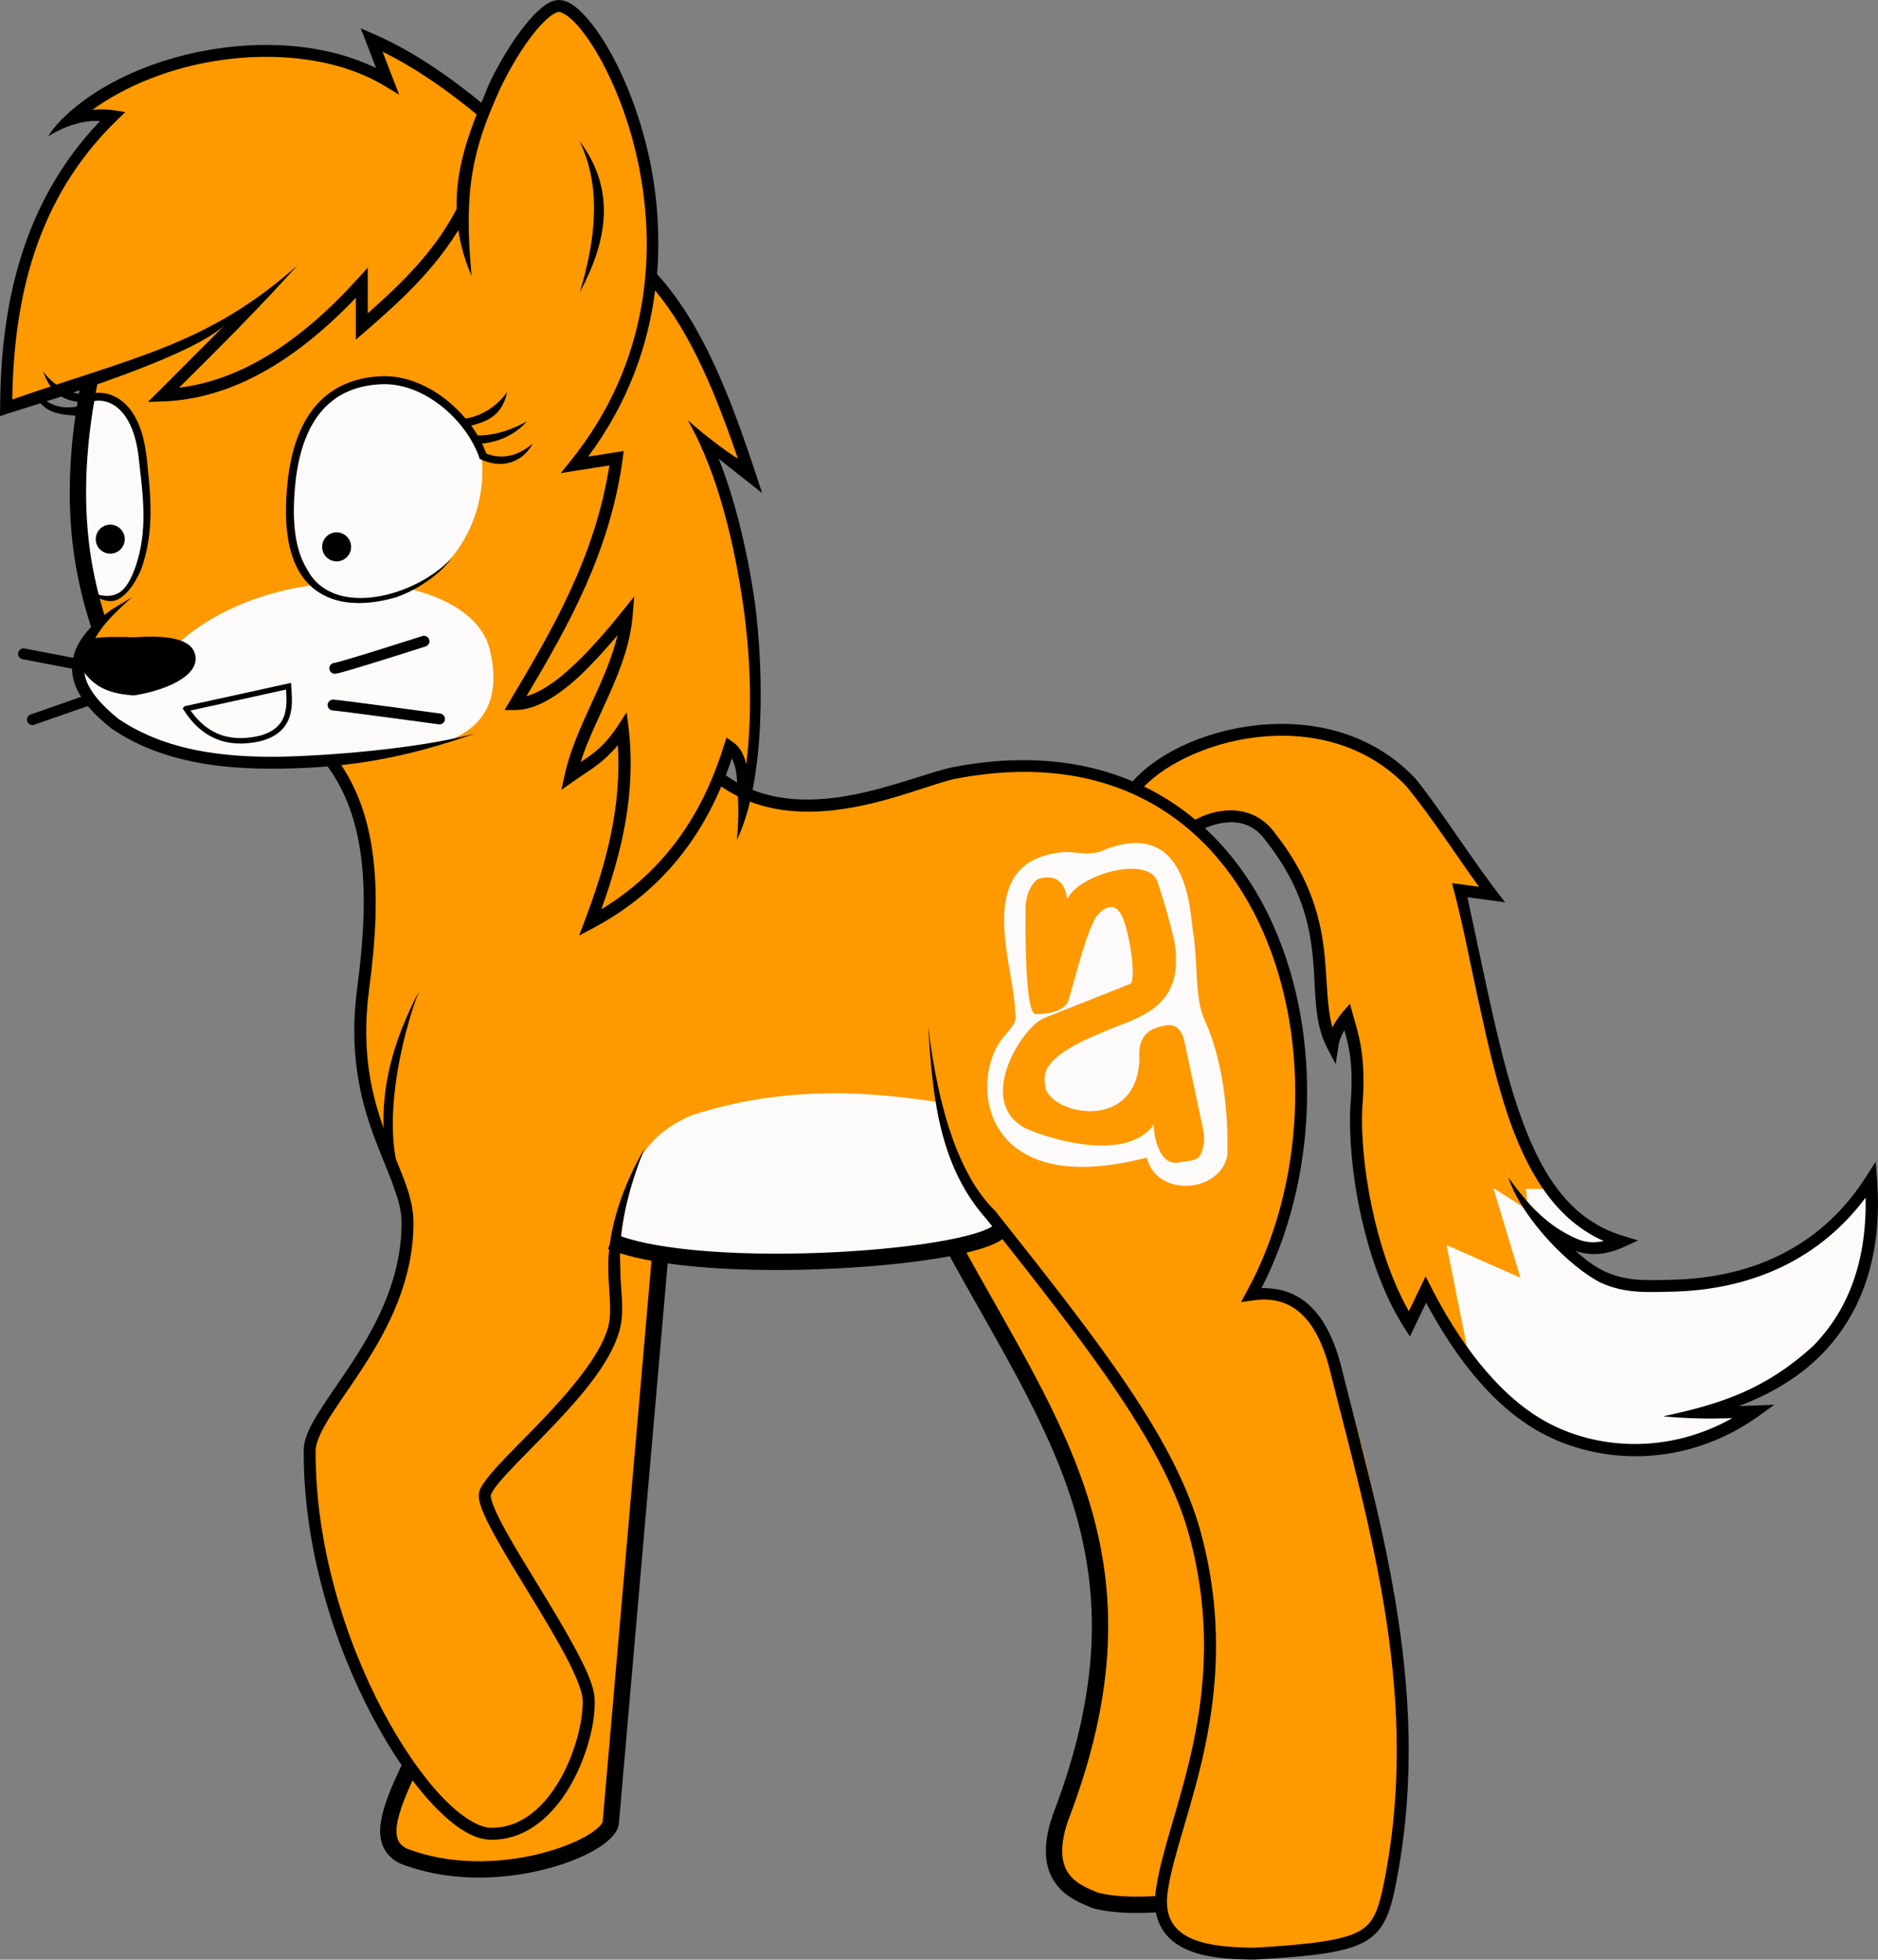 <svg version="1.1" xmlns="http://www.w3.org/2000/svg" xmlns:xlink="http://www.w3.org/1999/xlink" width="147.962" height="154.327" viewBox="0,0,147.962,154.327"><rect x="0" y="0" width="147.962" height="154.327" fill="#808080" stroke="none"/><defs><linearGradient x1="-767.153" y1="-1083.175" x2="-773.627" y2="-1125.032" gradientUnits="userSpaceOnUse" id="color-1"><stop offset="0" stop-color="#ff9900"/><stop offset="1" stop-color="#ffcc99"/></linearGradient></defs><g transform="translate(-166.299,-102.75)"><g data-paper-data="{&quot;isPaintingLayer&quot;:true}" fill-rule="nonzero" stroke-linejoin="miter" stroke-miterlimit="10" stroke-dasharray="" stroke-dashoffset="0" style="mix-blend-mode: normal"><g data-paper-data="{&quot;index&quot;:null}" stroke="none" stroke-width="0.857" stroke-linecap="butt"><path d="M192.57,162.726c-5.322,0.329 -26.083,-0.382 -18.534,-11.037c-1.715,-6.719 -1.173,-12.874 -0.731,-19.055l-6.663,2.292c0.833,-7.711 0.573,-15.464 8.329,-22.907l-3.229,0.104c15.069,-9.011 18.906,-4.969 24.885,-3.436l-1.041,-2.707l8.851,5.414c1.423,-3.775 3.333,-6.771 6.144,-8.33c7.871,8.827 6.99,14.763 7.08,21.657c3.634,4.3 5.589,9.717 7.602,15.098l-3.54,-2.083c3.622,8.712 4.563,17.423 3.748,26.134l-1.665,-2.083l-0.625,2.395c6.622,4.264 12.813,1.214 19.056,-0.938c4.548,-0.1 9.093,-0.248 13.64,1.562c9.639,-7.234 19.063,-6.49 28.113,8.227l-2.829,-0.07c2.614,18.405 8.189,26.448 12.824,27.559l-4.998,-0.104c9.18,8.749 21.553,0.215 24.678,-4.269c-0.647,6.22 -0.596,12.515 -12.286,17.595l3.019,0.416c-18.329,8.776 -23.3,-6.55 -25.822,-9.373l-1.25,1.876c-3.999,-7.295 -3.669,-15.634 -4.997,-23.532l-1.146,2.188c-1.228,-20.169 -7.202,-19.072 -10.724,-17.494c9.992,11.263 9.732,24.504 4.477,37.069c9.357,-3.742 14.84,38.609 9.267,49.77c-5.136,2.071 -10.274,2.958 -15.411,0.73l-1.56,-2.602c-2.828,-0.226 -5.816,0.027 -7.704,-3.02c0.169,-3.431 4.205,-12.699 3.101,-23.234c-0.851,-8.123 -5.866,-16.822 -11.223,-25.288c-7.81,1.091 -15.619,1.379 -23.429,0.313l-3.54,44.877c-3.41,2.564 -9.861,6.698 -17.597,1.251l1.562,-5.936c-4.951,-7.736 -6.639,-16.621 -8.017,-25.613c3.021,-5.306 7.656,-9.166 8.12,-16.764c-1.311,-4.901 -2.847,-9.576 -3.851,-14.786c0.611,-7.396 1.921,-14.848 -2.083,-21.866z" fill="#ff9900"/><path d="M189.083,141.538c0.186,-5.534 2.927,-8.311 6.559,-8.851c3.545,-0.527 8.412,2.853 8.642,6.403c0.397,6.113 -4.374,11.809 -10.725,10.62c-4.324,-0.809 -4.617,-3.982 -4.476,-8.172z" fill="#fcfbfa"/><path d="M172.675,155.936l7.133,-2.031c7.681,-7.598 23.578,-6.465 25.094,0.052c2.279,9.803 -10.325,7.602 -15.046,8.799c-8.291,0.665 -14.57,-0.976 -17.181,-6.82z" fill="#fcfbfa"/><path d="M214.8,200.577c0.797,-3.783 0.928,-7.815 5.986,-9.997c8.085,-2.614 15.066,-1.662 19.419,-1.042c0.687,3.702 2.713,7.072 5.05,10.361c-10.816,2.801 -20.738,2.14 -30.455,0.678z" fill="#fcfbfa"/><path d="M282.036,209.632l-1.767,-8.835l5.816,2.577l-2.134,-7.067l2.742,1.748l-0.166,-1.675h1.768l5.348,4.362l-4.318,-0.31c7.053,7.808 20.604,1.216 24.445,-4.124c0.454,9.797 -5.299,14.205 -12.223,17.595l2.726,0.221c-13.265,6.058 -18.4,-0.56 -22.238,-4.491z" fill="#fcfbfa"/><path d="M173.094,134.028c1.69,-0.235 4.352,1.203 4.724,5.908c0.149,6.389 -0.695,10.956 -4.334,9.619c-0.971,-5.176 -1.139,-10.352 -0.39,-15.527z" fill="#fcfbfa"/></g><g data-paper-data="{&quot;index&quot;:null}"><path d="M201.573,134.329c1.482,1.206 2.619,2.81 3.122,4.382l-0.597,0.186c-0.456,-1.427 -1.523,-2.946 -2.914,-4.079c-1.391,-1.133 -3.091,-1.875 -4.804,-1.81c-1.537,0.058 -3.132,0.494 -4.402,1.751c-1.271,1.257 -2.247,3.363 -2.475,6.828c-0.211,2.891 0.232,4.797 0.998,6.006c2.034,3.904 8.572,2.166 11.417,-0.926c-1.218,1.674 -3.412,2.837 -4.58,3.166c-1.169,0.329 -2.554,0.535 -3.884,0.322c-1.331,-0.212 -2.619,-0.865 -3.483,-2.23c-0.864,-1.366 -1.302,-3.404 -1.085,-6.379c0.234,-3.566 1.246,-5.839 2.651,-7.229c1.405,-1.39 3.171,-1.874 4.812,-1.937c1.907,-0.072 3.744,0.741 5.224,1.949z" fill="#000000" stroke="none" stroke-width="0.857" stroke-linecap="butt"/><path d="M193.962,145.817c0,0.63 -0.512,1.141 -1.142,1.141c-0.629,0 -1.14,-0.511 -1.14,-1.141c0,-0.63 0.511,-1.142 1.14,-1.142c0.621,0 1.126,0.495 1.142,1.114" fill="#000000" stroke="none" stroke-width="0.857" stroke-linecap="butt"/><path d="M176.126,145.209c0,0.631 -0.51,1.142 -1.139,1.142c-0.631,0 -1.142,-0.511 -1.142,-1.142c0,-0.629 0.511,-1.141 1.142,-1.141c0.618,0 1.124,0.495 1.139,1.113" fill="#000000" stroke="none" stroke-width="0.857" stroke-linecap="butt"/><path d="M174.292,133.691c0.528,0.04 1.068,0.232 1.556,0.597c0.975,0.732 1.732,2.136 1.985,4.373v0.01l0.011,0.01c0.3,2.942 0.701,5.947 -0.499,9.107l-0.011,0.01l-0.011,0.019c-0.458,0.949 -0.977,1.717 -1.692,2.112c-0.717,0.396 -1.572,-0.004 -2.518,-0.634c2.347,0.928 3.118,0.093 3.835,-1.826c1.044,-2.959 0.609,-5.749 0.268,-8.74c-0.002,-0.006 0,-0.013 0,-0.02c-0.244,-2.114 -0.965,-3.331 -1.752,-3.923c-0.79,-0.593 -1.668,-0.603 -2.396,-0.234l-0.283,-0.557c0.46,-0.233 0.978,-0.342 1.507,-0.304z" fill="#000000" stroke="none" stroke-width="0.857" stroke-linecap="butt"/><path d="M176.821,157.519c-1.656,-0.143 -3.516,-0.453 -4.554,-3.072c-0.206,-1.701 2.279,-1.56 4.633,-1.51c2.855,-0.196 4.728,0.176 4.816,1.64c0.042,1.69 -3.016,2.672 -4.895,2.942z" fill="#000000" stroke="none" stroke-width="0.857" stroke-linecap="butt"/><path d="M180.96,158.561c0.52,-0.104 8.07,-1.77 8.07,-1.77c0.077,1.286 0.409,3.413 -2.239,4.113c-2.681,0.619 -4.538,-0.327 -5.831,-2.343z" fill="#fcfbfa" stroke="#000000" stroke-width="0.429" stroke-linecap="butt"/><path d="M199.703,153.249c0,0 -6.664,2.135 -7.028,2.135" fill="none" stroke="#000000" stroke-width="0.857" stroke-linecap="round"/><path d="M192.544,158.275c0.363,0 8.383,1.092 8.383,1.092" fill="none" stroke="#000000" stroke-width="0.857" stroke-linecap="round"/><path d="M173.333,157.858l-4.478,1.562" fill="none" stroke="#000000" stroke-width="0.857" stroke-linecap="round"/><path d="M168.153,154.239l4.322,0.834" fill="none" stroke="#000000" stroke-width="0.857" stroke-linecap="round"/><path d="M204.414,138.381c1.313,0.63 2.7,0.311 3.853,-0.703c-0.475,0.957 -1.903,2.276 -4.171,1.213z" fill="#000000" stroke="none" stroke-width="0.857" stroke-linecap="butt"/><path d="M203.659,137.033c1.464,0.096 2.951,-0.433 4.139,-1.092c-0.814,0.951 -2.176,1.692 -3.827,1.757z" fill="#000000" stroke="none" stroke-width="0.857" stroke-linecap="butt"/><path d="M202.8,135.732c1.44,-0.145 2.706,-1.053 3.462,-2.108c-0.459,2.052 -1.782,2.353 -3.072,2.708z" fill="#000000" stroke="none" stroke-width="0.857" stroke-linecap="butt"/><path d="M172.72,135.51c-1.782,-0.106 -2.897,-0.171 -3.681,-1.676c1.432,0.79 1.837,1.258 3.865,0.847z" fill="#000000" stroke="none" stroke-width="0.857" stroke-linecap="butt"/><path d="M173.144,134.442c-1.416,-0.04 -2.7,-0.328 -3.443,-2.429c0.992,1.331 2.407,1.945 3.941,1.73z" fill="#000000" stroke="none" stroke-width="0.857" stroke-linecap="butt"/></g><g data-paper-data="{&quot;index&quot;:null}" stroke-linecap="butt"><path d="M192.79,162.441c3.229,4.349 3.652,10.287 2.593,18.204c-0.653,4.89 0.19,8.349 1.213,11.153c1.024,2.803 2.276,4.939 2.28,7.209c0.006,4.554 -1.979,8.336 -3.922,11.347c-0.972,1.507 -1.931,2.819 -2.641,3.944c-0.712,1.123 -1.142,2.059 -1.145,2.679c-0.047,7.425 2.322,14.895 5.283,20.495c1.481,2.799 3.112,5.133 4.637,6.748c1.524,1.616 2.964,2.463 3.883,2.475c2.428,0.032 4.266,-1.697 5.508,-3.903c1.242,-2.206 1.817,-4.868 1.722,-6.261c-0.042,-0.61 -0.55,-1.881 -1.32,-3.337c-0.772,-1.455 -1.788,-3.143 -2.799,-4.803c-1.012,-1.66 -2.022,-3.294 -2.778,-4.665c-0.378,-0.687 -0.695,-1.305 -0.919,-1.84c-0.224,-0.535 -0.373,-0.966 -0.362,-1.39c0.012,-0.409 0.213,-0.712 0.481,-1.085c0.266,-0.375 0.626,-0.797 1.055,-1.263c0.858,-0.931 1.994,-2.048 3.169,-3.268c2.349,-2.436 4.83,-5.301 5.468,-7.561c0.377,-1.336 0.027,-2.796 0.029,-4.918c0,-2.125 0.658,-5.419 2.863,-9.222c-0.959,2.363 -2.086,5.854 -1.924,9.222c-0.003,2.01 0.392,3.538 -0.069,5.174c-0.748,2.651 -3.323,5.504 -5.693,7.962c-1.186,1.23 -2.318,2.343 -3.15,3.248c-0.417,0.452 -0.765,0.858 -0.989,1.174c-0.226,0.316 -0.303,0.567 -0.303,0.567c-0.004,0.132 0.09,0.516 0.295,0.998c0.203,0.482 0.501,1.081 0.871,1.751c0.737,1.34 1.746,2.965 2.758,4.626c1.013,1.663 2.037,3.363 2.829,4.853c0.789,1.492 1.36,2.739 1.427,3.707c0.117,1.708 -0.503,4.417 -1.839,6.79c-1.337,2.372 -3.46,4.42 -6.34,4.381c-1.418,-0.017 -2.954,-1.067 -4.558,-2.768c-1.603,-1.698 -3.261,-4.094 -4.773,-6.954c-3.025,-5.72 -5.448,-13.315 -5.4,-20.942c0.005,-0.993 0.554,-2.005 1.291,-3.17c0.737,-1.167 1.697,-2.475 2.651,-3.952c1.908,-2.954 3.772,-6.55 3.767,-10.829c-0.004,-1.912 -1.169,-4.016 -2.221,-6.897c-1.052,-2.881 -1.948,-6.547 -1.271,-11.601c1.046,-7.824 0.601,-13.458 -2.408,-17.51l0.753,-0.566z" fill="#000000" stroke="none" stroke-width="0.857"/><path d="M218.295,201.792l-3.874,44.481c-0.163,1.913 -9.092,5.497 -16.384,2.624c-1.957,-1.033 -1.137,-3.409 0.469,-6.828" fill="none" stroke="#000000" stroke-width="1.286"/><path d="M245.223,199.472c-1.251,2.407 -23.592,4.013 -30.776,1.031" fill="none" stroke="#000000" stroke-width="1.286"/><path d="M241.372,200.792c8.057,14.774 16.234,24.951 8.467,45.133c-1.713,5.006 1.462,5.901 2.725,6.481c1.841,0.458 3.529,0.36 5.228,0.295" fill="none" stroke="#000000" stroke-width="1.286"/><path d="M246.064,162.627c10.311,-0.34 17.213,5.369 20.63,13.169c3.8,8.668 3.38,19.867 -1.008,28.398c1.4,-0.03 2.662,0.364 3.678,1.262c1.212,1.072 2.084,2.768 2.652,5.096c3.116,12.45 7.33,26.115 4.127,41.212v0.01c-0.219,0.956 -0.45,1.745 -0.833,2.416c-0.382,0.67 -0.933,1.21 -1.722,1.594c-1.579,0.768 -4.041,1.038 -8.482,1.291h-0.02h-0.018c-1.458,-0.023 -3.526,-0.049 -5.203,-0.764c-0.839,-0.358 -1.584,-0.91 -2.054,-1.733c-0.47,-0.818 -0.64,-1.88 -0.411,-3.198c0,-0.002 0,-0.007 0,-0.01c0.917,-6.005 5.995,-15.05 2.612,-27.634c-1.894,-7.041 -7.769,-14.617 -15.993,-24.984c-0.007,-0.006 -0.014,-0.012 -0.02,-0.02c-3.767,-4.245 -4.232,-9.771 -4.568,-15.142c0.523,4.392 1.804,11.184 5.292,14.537l0.01,0.009v0.01c8.237,10.381 14.214,17.996 16.19,25.346c3.476,12.927 -1.736,22.409 -2.592,28.026v0.012c-0.204,1.163 -0.052,1.978 0.293,2.582c0.346,0.604 0.905,1.027 1.614,1.331c1.41,0.602 3.367,0.672 4.814,0.694c0.012,0 0.026,0 0.039,0c4.389,-0.249 6.802,-0.566 8.091,-1.193c0.646,-0.315 1.019,-0.686 1.319,-1.214c0.301,-0.527 0.514,-1.23 0.725,-2.154c0,-0.003 -0.001,-0.007 0,-0.009c3.14,-14.817 -0.991,-28.31 -4.118,-40.792c-0.54,-2.215 -1.35,-3.736 -2.358,-4.626c-1.008,-0.891 -2.217,-1.205 -3.747,-0.989l-0.929,0.136l0.449,-0.831c4.583,-8.321 5.083,-19.683 1.311,-28.29c-3.771,-8.607 -11.686,-14.487 -24.221,-12.102c-0.004,0 -0.008,0 -0.011,0c-3.302,0.675 -12.278,5.28 -18.842,0.351l0.558,-0.742c6.009,4.511 14.364,0.233 18.108,-0.529h0.01c1.61,-0.308 3.151,-0.48 4.625,-0.529z" fill="#000000" stroke="none" stroke-width="0.857"/><path d="M210.28,102.75c0.008,0 0.013,0.01 0.019,0.009c0.644,-0.022 1.216,0.372 1.83,0.978c0.621,0.612 1.284,1.482 1.937,2.572c1.308,2.182 2.594,5.255 3.376,8.834c0.611,2.809 0.884,5.939 0.625,9.195c3.608,3.974 5.775,9.676 7.787,15.75l0.489,1.487l-1.233,-0.968l-2.191,-1.733c1.097,2.692 2.209,6.77 2.867,11.425c0.661,5.137 0.878,13.762 -1.427,18.596c0.177,-1.991 0.121,-2.867 0.009,-4.578c-0.027,-0.752 -0.165,-1.381 -0.411,-1.831c-1.423,4.245 -4.229,9.81 -10.926,13.353l-1.106,0.588l0.441,-1.163c1.697,-4.466 2.918,-8.987 2.611,-13.832c-1.231,1.481 -2.395,2.07 -3.463,2.827l-0.987,0.695l0.264,-1.184c0.821,-3.783 3.304,-7.303 4.159,-10.995c-1.364,1.604 -2.654,2.995 -3.845,3.962c-1.51,1.226 -2.91,1.933 -4.235,1.927h-0.822l0.422,-0.703c3.394,-5.689 6.701,-11.352 7.844,-18.558l-2.631,0.411l-1.204,0.196l0.765,-0.949c6.34,-7.86 6.8,-16.768 5.283,-23.722c-0.758,-3.477 -2.02,-6.459 -3.268,-8.54c-0.624,-1.04 -1.242,-1.855 -1.78,-2.386c-0.539,-0.532 -1.003,-0.731 -1.145,-0.725h-0.01h-0.01c-0.076,0 -0.359,0.097 -0.705,0.372c-0.345,0.275 -0.765,0.7 -1.202,1.242c-0.879,1.085 -1.853,2.65 -2.72,4.461c-2.101,4.657 -2.894,7.793 -2.233,14.71c-2.753,-6.311 -0.037,-11.544 1.381,-15.121c0.895,-1.869 1.908,-3.476 2.846,-4.637c0.467,-0.581 0.913,-1.051 1.339,-1.39c0.418,-0.333 0.81,-0.557 1.262,-0.567v-0.009zM212.639,138.71l2.18,-0.342l0.617,-0.098l-0.077,0.626c-1.018,7.354 -4.257,13.094 -7.582,18.684c0.798,-0.232 1.713,-0.742 2.729,-1.566c1.423,-1.157 3.027,-2.883 4.794,-5.087l0.968,-1.203l-0.127,1.536c-0.357,4.201 -2.948,7.891 -4.097,11.504c0.958,-0.62 1.885,-1.26 2.924,-2.846l0.704,-1.076l0.157,1.282c0.59,5.059 -0.536,9.723 -2.152,14.232c5.972,-3.616 8.437,-8.955 9.664,-12.913l0.196,-0.607l0.518,0.362c0.587,0.401 0.866,1.037 1.037,1.741c0.504,-4.05 0.338,-8.46 -0.235,-12.511c-0.625,-4.311 -1.85,-10.178 -4.373,-14.589c1.166,1.062 3.063,2.492 3.953,3.036c-1.753,-5.13 -3.689,-9.837 -6.525,-13.255c-0.543,4.34 -2.119,8.84 -5.273,13.089z" fill="#000000" stroke="none" stroke-width="0.857"/><path d="M195.754,105.432c3.233,1.41 6.137,3.476 8.912,5.771l-0.607,0.724c-2.42,-2.004 -4.926,-3.777 -7.62,-5.106l0.812,2.104l0.499,1.282l-1.174,-0.705c-3.528,-2.12 -8.346,-2.684 -12.971,-2.005c-3.758,0.551 -7.331,1.948 -10.027,3.903c0.522,-0.052 1.067,-0.063 1.662,0.029l0.929,0.147l-0.676,0.656c-6.365,6.181 -8.108,14.086 -8.227,21.98c9.709,-3.378 15.459,-4.337 22.464,-10.56c-2.749,3.081 -6.196,6.538 -9.327,9.632c4.839,-0.596 9.489,-3.526 14.058,-8.559l0.812,-0.9v1.214v2.386c2.651,-2.338 5.285,-4.886 7.033,-8.276l0.833,0.43c-2.015,3.906 -5.101,6.71 -8.021,9.244l-0.783,0.676v-1.028v-2.269c-4.821,5.042 -9.848,7.967 -15.182,8.159l-1.194,0.039l0.851,-0.841l5.195,-5.204c-2.411,2.231 -10.824,5.023 -17.079,6.955l-0.626,0.215l0.01,-0.656c0.031,-7.947 1.683,-16.114 7.876,-22.588c-1.302,-0.083 -2.783,0.383 -4.09,1.207c0.193,-0.333 0.483,-0.734 1.067,-1.335c2.937,-2.918 7.516,-4.882 12.307,-5.586c4.335,-0.636 8.838,-0.221 12.462,1.546l-0.802,-2.083l-0.411,-1.047z" fill="#000000" stroke="none" stroke-width="0.857"/><path d="M174.101,151.963c-1.458,-4.432 -2.519,-10.386 -0.7,-19.418" fill="none" stroke="#000000" stroke-width="1.286"/><path d="M176.679,149.792c-1.825,1.674 -2.443,2.276 -3.405,4.178c-0.379,0.732 -0.429,1.38 -0.283,2.005c0.286,1.239 1.449,2.427 2.649,3.394c0.008,0.003 0.014,0.005 0.02,0.009c0.004,0.004 0.007,0.008 0.01,0.011c3.698,2.489 8.269,3.021 12.785,2.954c3.459,-0.069 10.751,-0.601 15.279,-1.829c-5.281,1.842 -9.582,2.684 -15.272,2.768c-4.612,0.069 -9.405,-0.467 -13.352,-3.14l-0.009,-0.01l-0.02,-0.01c-1.263,-1.013 -2.632,-2.299 -3.013,-3.944c-0.19,-0.822 -0.1,-1.731 0.372,-2.641c0.472,-0.911 1.317,-1.821 2.623,-2.759z" fill="#000000" stroke="none" stroke-width="0.857"/><path d="M266.89,159.761c3.836,-0.083 7.875,1.072 10.934,4.308l0.01,0.018l0.01,0.01c2.205,2.751 4.461,6.449 7.043,9.714c-0.99,-0.139 -1.981,-0.274 -2.974,-0.401c1.494,6.837 2.612,12.912 4.295,17.52c1.74,4.764 4.03,7.949 7.963,9.146l1.194,0.362l-1.134,0.518c-1.345,0.609 -2.593,0.731 -3.795,0.303c0.852,0.787 1.644,1.325 2.396,1.663c1.626,0.73 3.151,0.658 4.998,0.616c6.893,-0.107 12.162,-2.906 15.486,-8.108l0.763,-1.195l0.109,1.41c0.473,6.41 -1.475,10.831 -4.373,13.773c-1.917,1.943 -4.232,3.201 -6.516,4.059l1.242,-0.038l1.554,-0.058l-1.271,0.91c-5.75,4.091 -12.533,3.843 -17.245,1.214c-3.978,-2.22 -6.893,-6.378 -8.921,-10.163l-0.911,1.897l-0.363,0.764l-0.46,-0.713c-3.249,-5.106 -4.467,-12.9 -4.234,-17.355v-0.011v-0.01c0.277,-3.285 -0.105,-4.76 -0.471,-6.026c-0.223,0.378 -0.401,0.775 -0.47,1.242l-0.215,1.418l-0.664,-1.263c-1.097,-2.083 -0.875,-4.456 -1.135,-7.131c-0.258,-2.676 -0.938,-5.683 -3.706,-9.196l-0.011,-0.01l-0.01,-0.01c-0.842,-1.184 -1.889,-1.476 -2.913,-1.428c-1.025,0.047 -2.019,0.49 -2.437,0.764l-0.509,-0.783c0.576,-0.377 1.655,-0.863 2.906,-0.92c1.248,-0.056 2.684,0.376 3.707,1.8c0.005,0.006 0.007,0.013 0.01,0.018c2.876,3.656 3.627,6.911 3.895,9.675c0.211,2.192 0.177,4.04 0.606,5.595c0.226,-0.441 0.499,-0.836 0.802,-1.194l0.578,-0.673l0.234,0.849c0.371,1.37 1.095,3.15 0.743,7.338c-0.002,0.003 0,0.008 0,0.011c-0.002,0.003 0,0.006 0,0.011c-0.206,4.016 0.924,11.174 3.667,16.012l0.91,-1.887l0.411,-0.863l0.432,0.852c1.988,3.898 5.017,8.347 8.988,10.564c4.003,2.234 9.649,2.619 14.74,-0.245c-1.827,0.06 -3.429,0.039 -5.452,-0.144c4.611,-0.977 8.063,-2.13 11.812,-5.527c2.513,-2.552 4.257,-6.267 4.146,-11.701c-3.517,4.718 -8.818,7.31 -15.436,7.414c-0.004,0 -0.007,0 -0.01,0c-1.828,0.043 -3.548,0.132 -5.389,-0.695c-2.414,-1.191 -6.223,-5.019 -7.308,-8.297c1.539,2.109 2.986,3.778 5.43,4.843c0.678,0.281 1.344,0.32 2.084,0.158c-3.531,-1.571 -5.724,-4.852 -7.327,-9.244c-2.018,-5.66 -2.932,-12.554 -4.626,-18.939c0.708,0.093 1.416,0.189 2.125,0.284c-1.838,-2.527 -3.586,-5.278 -5.684,-7.875c-0.005,-0.005 -0.012,-0.013 -0.018,-0.019c-3.266,-3.429 -7.693,-4.351 -11.759,-3.893c-4.074,0.459 -7.75,2.357 -9.322,4.353l-0.743,-0.578c1.824,-2.313 5.666,-4.222 9.957,-4.704c0.534,-0.059 1.083,-0.094 1.632,-0.106z" fill="#000000" stroke="none" stroke-width="0.857"/><path d="M198.484,196.709l-0.881,0.322c-2.567,-6.967 -0.04,-12.833 1.713,-16.228c-1.196,2.944 -3.502,11.677 -0.833,15.906z" fill="#000000" stroke="none" stroke-width="0.857"/><path d="M211.982,125.772c1.212,-4.042 1.767,-8.265 -0.037,-11.928c2.974,3.927 2.131,8.001 0.037,11.928z" fill="#000000" stroke="none" stroke-width="0.857"/></g><g data-paper-data="{&quot;index&quot;:null}" stroke="none" stroke-width="0.857" stroke-linecap="butt"><path d="M256.643,193.915c-13.236,3.436 -14.018,-6.226 -11.303,-9.471c0.695,-0.834 1.107,-1.179 0.932,-1.927c0.036,-3.485 -3.567,-11.921 3.697,-12.653c1.002,-0.1 2.293,0.398 3.443,-0.236c6.905,-2.592 6.642,5.91 6.937,6.83c0.347,2.731 0.093,4.963 0.863,6.629c1.404,3.048 1.888,7.208 1.786,10.651c-0.554,2.959 -5.556,3.363 -6.355,0.177z" fill="#fcfbfa"/><path d="M257.235,191.273c-2.058,2.93 -7.779,1.379 -10.169,0.323c-3.95,-2.133 -0.212,-8.007 1.49,-8.668l6.786,-2.695c0.435,-0.173 0.105,-3.26 -0.485,-4.939c-0.739,-2.203 -2.139,-0.526 -2.324,-0.14c-0.869,1.737 -1.518,4.657 -2.055,6.369c-0.265,0.855 -1.573,1.085 -2.583,1.092c-0.931,0.006 -0.791,-8.102 -0.791,-8.102c-0.081,-1.235 0.535,-2.47 1.171,-2.6c1.487,-0.303 1.916,0.547 2.118,1.642c0.907,-2 6.636,-3.54 7.14,-1.227c0.497,1.44 0.903,2.937 1.272,4.462c0.954,5.39 -2.852,6.052 -5.434,7.171c-5.63,2.244 -4.745,3.662 -4.702,4.5c0.617,2.087 7.134,3.427 7.402,-2.251c-0.148,-1.771 0.648,-2.404 1.768,-2.646c0.816,-0.221 1.511,-0.075 1.799,1.309l1.464,6.887c0,0 0.262,1.348 -0.355,2.106c-0.27,0.334 -1.053,0.304 -1.524,0.417c-1.779,0.426 -2.124,-2.794 -1.987,-3.011z" fill="url(#color-1)"/></g></g></g></svg>